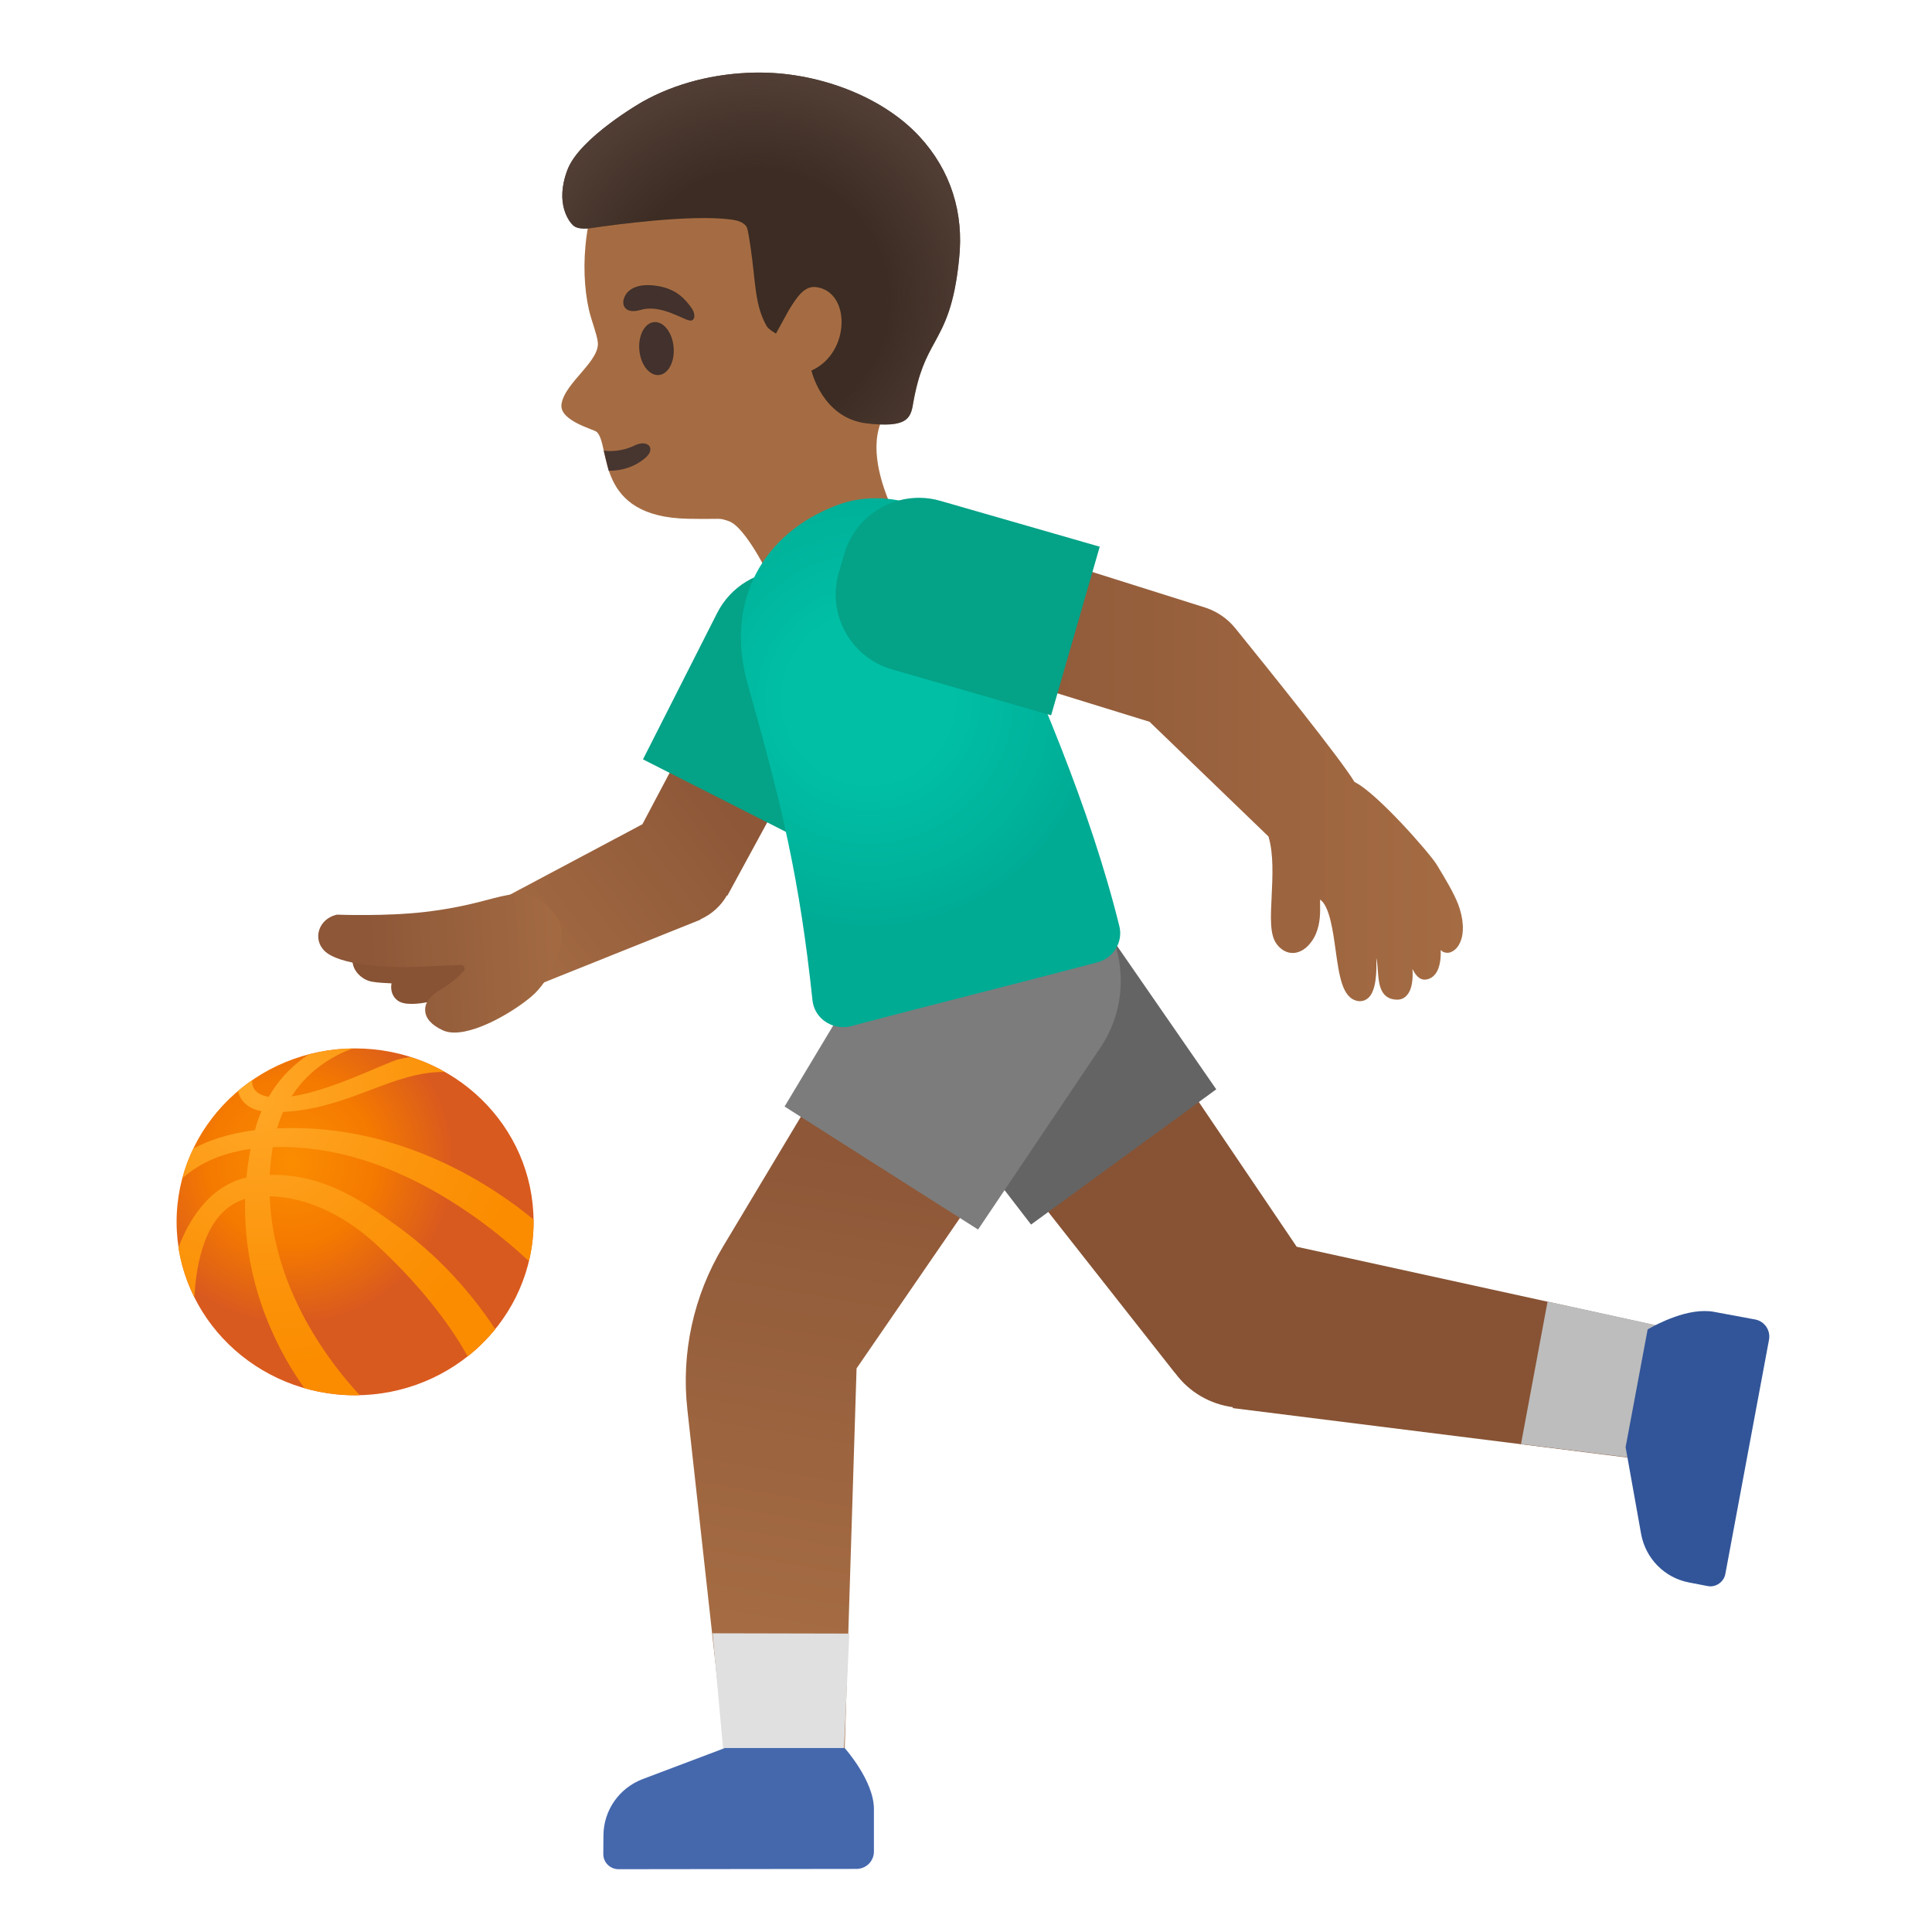 <?xml version="1.0" encoding="utf-8"?>
<!-- Generator: Adobe Illustrator 24.0.3, SVG Export Plug-In . SVG Version: 6.00 Build 0)  -->
<svg version="1.1" id="Layer_1" xmlns="http://www.w3.org/2000/svg" x="0px" y="0px"
     viewBox="0 0 128 128" style="enable-background:new 0 0 128 128;" xml:space="preserve">
<g id="head">
	<path style="fill:#A56C43;" d="M60.56,11.89c-2.78-3.94-8.7-6.78-13.4-5.72c-5.26,1.19-7.9,5.19-8.37,10.09
		c-0.17,1.77-0.01,3.53,0.36,4.76c0.04,0.15,0.4,1.21,0.44,1.55c0.28,1.3-2.18,2.75-2.39,4.21c-0.16,1.1,2.15,1.66,2.34,1.84
		c0.95,0.92-0.19,5.65,6.07,5.75c2.4,0.04,1.93-0.08,2.65,0.15c1.12,0.35,2.7,3.65,2.7,3.65s-0.61,4.42,3.43,2.9
		c4.61-1.73,5.98-5.04,5.98-5.04s-4.53-6.71-0.88-9.54C63.02,23.75,62.35,14.43,60.56,11.89z"/>
</g>
<path id="mouth_2_" style="fill:#473530;" d="M40.33,31.19c0.87,0,1.71-0.25,2.41-0.84c0.76-0.64,0.18-1.27-0.71-0.83
	c-0.54,0.27-1.31,0.43-2.03,0.34L40.33,31.19z"/>
<ellipse id="eye_2_" transform="matrix(0.996 -0.09 0.09 0.996 -1.909 4.031)" style="fill:#42312C;" cx="43.5" cy="23.07" rx="1.14" ry="1.76"/>
<path id="eyebrow_2_" style="fill:#42312C;" d="M42.46,20.53c-1.11,0.33-1.38-0.4-1.01-1c0.27-0.44,0.95-0.81,2.25-0.56
	c1.23,0.24,1.74,0.94,2.07,1.37c0.33,0.43,0.29,0.86,0.01,0.9C45.39,21.29,43.83,20.12,42.46,20.53z"/>
<g id="hairGroup">
	<path id="hair" style="fill:#3C2C23;" d="M60.92,9.05c-2.49-2.7-6.83-4.31-10.88-4.24c-2.72,0.05-5.3,0.71-7.47,1.93
		c-0.04,0.02-4.16,2.38-4.97,4.5c-0.87,2.27,0.14,3.49,0.38,3.7c0.38,0.33,1.18,0.17,1.18,0.17c1.58-0.23,6.63-0.91,9.23-0.57
		c0.41,0.05,0.87,0.15,1.08,0.5c0.09,0.15,0.23,1.18,0.26,1.36c0.34,2.31,0.26,3.79,1.06,5.2c0.13,0.23,0.62,0.5,0.62,0.5l0.84-1.53
		c0.54-0.88,1.03-1.64,1.81-1.55c2.32,0.28,2.3,4.37-0.3,5.53c0,0,0.71,3.16,3.67,3.5c2.6,0.3,2.9-0.29,3.06-1.28
		c0.37-2.13,0.88-3.08,1.43-4.08c0.65-1.19,1.31-2.41,1.62-5.51C63.88,14.08,62.97,11.27,60.92,9.05z"/>
	
		<radialGradient id="hairHighlights_1_" cx="50.381" cy="99.691" r="16.373" gradientTransform="matrix(0.998 0.057 0.056 -0.985 -5.741 115.181)" gradientUnits="userSpaceOnUse">
		<stop  offset="0.526" style="stop-color:#554138;stop-opacity:0"/>
		<stop  offset="1" style="stop-color:#554138"/>
	</radialGradient>
	<path id="hairHighlights" style="fill:url(#hairHighlights_1_);" d="M60.92,9.05c-2.49-2.7-6.83-4.31-10.88-4.24
		c-2.72,0.05-5.3,0.71-7.47,1.93c-0.04,0.02-4.16,2.38-4.97,4.5c-0.87,2.27,0.14,3.49,0.38,3.7c0.38,0.33,1.18,0.17,1.18,0.17
		c1.58-0.23,6.63-0.91,9.23-0.57c0.41,0.05,0.87,0.15,1.08,0.5c0.09,0.15,0.23,1.18,0.26,1.36c0.34,2.31,0.26,3.79,1.06,5.2
		c0.13,0.23,0.62,0.5,0.62,0.5l0.84-1.53c0.54-0.88,1.03-1.64,1.81-1.55c2.32,0.28,2.3,4.37-0.3,5.53c0,0,0.71,3.16,3.67,3.5
		c2.6,0.3,2.9-0.29,3.06-1.28c0.37-2.13,0.88-3.08,1.43-4.08c0.65-1.19,1.31-2.41,1.62-5.51C63.88,14.08,62.97,11.27,60.92,9.05z"/>
</g>
<path id="tone_1_" style="fill:#875334;" d="M37.61,61.86l-0.37-1.34c-0.07-0.24-0.3-0.4-0.55-0.36c-3.61,0.49-12.1,1.71-12.86,2.4
	c-0.43,0.39-0.58,0.9-0.43,1.4c0.17,0.56,0.71,1.01,1.31,1.09c0.36,0.06,0.83,0.08,1.23,0.1c-0.04,0.2-0.03,0.39,0.02,0.58
	c0.11,0.38,0.4,0.65,0.78,0.73c0.17,0.04,0.35,0.05,0.55,0.05c2.97,0,9.33-3.64,10.08-4.08C37.58,62.31,37.67,62.08,37.61,61.86z"/>
<linearGradient id="arm_2_" gradientUnits="userSpaceOnUse" x1="32.579" y1="64.563" x2="47.509" y2="76.005" gradientTransform="matrix(1 0 0 -1 0 128)">
	<stop  offset="0" style="stop-color:#A56C43"/>
	<stop  offset="1" style="stop-color:#8D5738"/>
</linearGradient>
<path id="arm_1_" style="fill:url(#arm_2_);" d="M48.81,42.8l-6.25,11.81c-0.01,0-0.01,0.01-0.02,0.01L31.8,60.33
	c-1.84,0.88-0.01,5.63,1.86,5.63c0.16,0,0.32-0.04,0.48-0.11l12.27-4.92l-0.01-0.02c0.76-0.34,1.37-0.9,1.76-1.59l0.03,0.02
	l7.12-13.09L48.81,42.8z"/>
<linearGradient id="hand_1_" gradientUnits="userSpaceOnUse" x1="38.188" y1="64.566" x2="24.235" y2="63.682" gradientTransform="matrix(1 0 0 -1 0 128)">
	<stop  offset="0" style="stop-color:#A56C43"/>
	<stop  offset="1" style="stop-color:#8D5738"/>
</linearGradient>
<path id="hand" style="fill:url(#hand_1_);" d="M36.71,60.5c-1.26-1.48-2.21-1.4-3.52-1.11c-0.3,0.07-0.61,0.15-0.95,0.24
	c-0.96,0.25-2.16,0.56-4.09,0.79c-2.57,0.3-5.7,0.18-5.73,0.18c-0.05-0.01-0.1,0-0.15,0.01c-0.56,0.14-0.98,0.53-1.13,1.03
	c-0.14,0.47-0.02,0.96,0.32,1.32c0.96,1.02,4.46,1.21,6.58,1.08c0.6-0.04,1.65-0.08,2.49-0.11c0.12-0.03,0.21,0.09,0.23,0.14
	c0.02,0.05,0.05,0.15-0.03,0.25c-0.39,0.45-0.89,0.86-1.48,1.2c-0.75,0.43-1.11,0.9-1.08,1.43c0.02,0.53,0.44,0.98,1.19,1.32
	c0.22,0.1,0.47,0.14,0.75,0.14c1.75,0,4.43-1.72,5.34-2.61C36.58,64.68,37.96,61.96,36.71,60.5z"/>
<path id="shirt" style="fill:#04A287;" d="M55.53,38.89l-1.07-0.54c-0.75-0.39-1.55-0.57-2.33-0.57c-1.89,0-3.71,1.04-4.62,2.84
	l-4.91,9.69l10.29,5.22l4.91-9.69C59.09,43.29,58.07,40.18,55.53,38.89z"/>
<path id="tone" style="fill:#875334;" d="M85.91,82.6L71.26,60.94l-10.82,7.9l17.4,22.12h0.01c0.95,1.3,2.35,2.07,3.83,2.27
	l-0.01,0.06l26.81,3.36l1.63-8.75L85.91,82.6z"/>
<polygon id="sock" style="fill:#BDBDBD;" points="102.53,86.23 100.77,95.67 108.47,96.63 110.1,87.88 "/>
<linearGradient id="leg_1_" gradientUnits="userSpaceOnUse" x1="59.181" y1="51.808" x2="53.693" y2="19.622" gradientTransform="matrix(1 0 0 -1 0 128)">
	<stop  offset="0" style="stop-color:#8D5738"/>
	<stop  offset="1" style="stop-color:#A56C43"/>
</linearGradient>
<path id="leg" style="fill:url(#leg_1_);" d="M60.54,61.5L47.89,82.61c-1.94,3.24-2.77,7.03-2.35,10.78l2.74,24.78l7.61,0.02
	l0.86-27.53l15.1-21.97L60.54,61.5z"/>
<polygon id="sock_1_" style="fill:#E0E0E0;" points="47.21,108.21 47.98,116.64 55.88,116.66 56.27,108.23 "/>
<g id="pants">
	<path style="fill:#646464;" d="M72.21,60.07c-1.56-2.13-3.98-3.26-6.44-3.26c-1.63,0-3.27,0.5-4.69,1.53
		c-3.55,2.59-4.33,7.58-1.74,11.13l8.97,11.66l12.27-8.96L72.21,60.07z"/>
	<path style="fill:#7C7C7C;" d="M70.56,58.25c-1.34-0.84-2.82-1.24-4.28-1.24c-2.63,0-5.21,1.31-6.73,3.69l-7.57,12.61l12.82,8.15
		l8.21-12.21C75.37,65.54,74.27,60.61,70.56,58.25z"/>
</g>
<radialGradient id="shirt_3_" cx="57.556" cy="81.716" r="15.246" gradientTransform="matrix(1 0 0 -1 0 128)" gradientUnits="userSpaceOnUse">
	<stop  offset="0.364" style="stop-color:#00BFA5"/>
	<stop  offset="0.812" style="stop-color:#00B29A"/>
	<stop  offset="1" style="stop-color:#00AB94"/>
</radialGradient>
<path id="shirt_1_" style="fill:url(#shirt_3_);" d="M74.16,61.36c-1.95-7.87-5.37-15.74-8.89-23.61c-1.18-2.97-4.22-4.74-7.24-4.74
	c-0.86,0-1.71,0.14-2.52,0.44c-4.97,1.84-7.53,6.41-5.97,11.9c2.3,8.12,3.44,12.94,4.29,20.93c0.11,1.03,1.01,1.77,2.03,1.77
	c0.18,0,0.36-0.02,0.55-0.07c5.19-1.38,11.04-2.83,16.32-4.23C73.77,63.47,74.42,62.41,74.16,61.36z"/>
<linearGradient id="arm_3_" gradientUnits="userSpaceOnUse" x1="62.761" y1="76.969" x2="96.922" y2="76.969" gradientTransform="matrix(1 0 0 -1 0 128)">
	<stop  offset="6.800000e-03" style="stop-color:#8D5738"/>
	<stop  offset="1" style="stop-color:#A56C43"/>
</linearGradient>
<path id="arm" style="fill:url(#arm_3_);" d="M96.6,59.89L96.6,59.89c-0.32-0.8-0.8-1.59-1.41-2.6c-0.47-0.77-3.99-4.78-5.45-5.48
	c-0.88-1.48-5.73-7.51-7.9-10.19c-0.51-0.63-1.19-1.1-1.97-1.36l-14.28-4.5c-0.13-0.04-0.26-0.03-0.38,0.03
	c-0.12,0.06-0.21,0.17-0.25,0.3l-2.18,7.08c-0.08,0.26,0.07,0.54,0.33,0.62l13.05,4.03c2.11,2.03,7.18,6.92,7.88,7.6
	c0.35,1.17,0.27,2.65,0.21,3.96c-0.07,1.42-0.13,2.54,0.33,3.16c0.44,0.59,0.94,0.62,1.2,0.59c0.69-0.09,1.19-0.74,1.41-1.28
	c0.29-0.7,0.28-1.42,0.27-1.95c0-0.09,0-0.2,0-0.3c0.62,0.42,0.85,2.05,1.03,3.37c0.24,1.7,0.44,3.17,1.47,3.35
	c0.05,0.01,0.1,0.01,0.15,0.01c0.21,0,0.4-0.08,0.56-0.23c0.51-0.48,0.55-1.74,0.51-2.65c0.07,0.31,0.09,0.62,0.11,0.93
	c0.06,0.77,0.14,1.81,1.23,1.85c0.33,0.01,0.55-0.11,0.73-0.34c0.31-0.38,0.37-1.03,0.33-1.69c0.26,0.52,0.57,0.82,1.06,0.66
	c0.18-0.06,0.44-0.21,0.61-0.59c0.16-0.35,0.22-0.83,0.2-1.33c0.06,0.06,0.12,0.11,0.2,0.14c0.12,0.05,0.3,0.06,0.42,0.02
	c0.2-0.07,0.47-0.23,0.65-0.63C97.03,61.84,96.97,60.85,96.6,59.89z"/>
<path id="shirt_2_" style="fill:#04A287;" d="M62.33,33.19c-0.47-0.14-0.96-0.21-1.43-0.21c-2.25,0-4.31,1.47-4.97,3.74l-0.36,1.23
	c-0.79,2.74,0.79,5.61,3.53,6.4l10.54,3.04l3.22-11.17L62.33,33.19z"/>
<path id="shoe" style="fill:#4568AD;" d="M55.96,115.81h-7.93l-5.48,2.07c-1.54,0.6-2.55,2.06-2.57,3.69l-0.01,1.27
	c0,0.55,0.45,1,1.01,1l15.76-0.02c0.64,0,1.16-0.51,1.16-1.15v-2.8C57.91,117.98,55.96,115.81,55.96,115.81z"/>
<path id="shoe_1_" style="fill:#325599;" d="M116.29,87.42l-2.75-0.51c-0.21-0.04-0.41-0.05-0.62-0.05c-1.76,0-3.76,1.22-3.76,1.22
	l-1.46,7.8l1.03,5.76c0.3,1.62,1.55,2.89,3.16,3.2l1.24,0.24c0.06,0.01,0.13,0.02,0.19,0.02c0.47,0,0.9-0.34,0.99-0.83l2.89-15.5
	C117.32,88.14,116.91,87.54,116.29,87.42z"/>
<g id="ball">
	
		<radialGradient id="SVGID_1_" cx="19.318" cy="74.973" r="12.764" gradientTransform="matrix(1 0 0 1 0 2)" gradientUnits="userSpaceOnUse">
		<stop  offset="0.017" style="stop-color:#FB8C00"/>
		<stop  offset="0.442" style="stop-color:#F47900"/>
		<stop  offset="0.838" style="stop-color:#D95A1E"/>
	</radialGradient>
	<path style="fill:url(#SVGID_1_);" d="M35.35,80.95c0,6.34-5.3,11.49-11.83,11.49c-6.53,0-11.82-5.15-11.82-11.49
		s5.3-11.49,11.82-11.49C30.06,69.46,35.35,74.6,35.35,80.95z"/>
	<g>
		
			<radialGradient id="SVGID_2_" cx="17.033" cy="55.332" r="21.549" gradientTransform="matrix(1 0 0 -1 0 128)" gradientUnits="userSpaceOnUse">
			<stop  offset="0.017" style="stop-color:#FFA726"/>
			<stop  offset="0.494" style="stop-color:#FC950D"/>
			<stop  offset="0.838" style="stop-color:#FB8C00"/>
		</radialGradient>
		<path style="fill:url(#SVGID_2_);" d="M23.83,92.43c-0.1,0.01-0.21,0.01-0.31,0.01c-1.16,0-2.29-0.17-3.34-0.47h-0.01
			c-1.43-1.98-4.09-6.5-3.93-12.54c0.01-0.46,0.04-0.94,0.09-1.42c0.05-0.62,0.15-1.24,0.27-1.88c0.07-0.38,0.16-0.76,0.26-1.15
			c0.01-0.03,0.02-0.06,0.03-0.09c0.11-0.46,0.26-0.88,0.43-1.26h0.01c0.14-0.35,0.29-0.66,0.46-0.95h0.01
			c0.8-1.41,1.85-2.29,2.64-2.81c0.93-0.25,1.91-0.39,2.91-0.4c-1.01,0.37-2.8,1.24-4.04,3.18c-0.21,0.31-0.4,0.66-0.55,1.03h-0.01
			c-0.15,0.33-0.28,0.7-0.4,1.09c-0.09,0.29-0.17,0.61-0.23,0.94c-0.02,0.1-0.04,0.21-0.05,0.3c-0.1,0.63-0.17,1.23-0.2,1.83
			c-0.03,0.48-0.03,0.96,0,1.43C18.11,85.57,22,90.46,23.83,92.43z"/>
		
			<radialGradient id="SVGID_3_" cx="17.033" cy="55.332" r="21.549" gradientTransform="matrix(1 0 0 -1 0 128)" gradientUnits="userSpaceOnUse">
			<stop  offset="0.017" style="stop-color:#FFA726"/>
			<stop  offset="0.494" style="stop-color:#FC950D"/>
			<stop  offset="0.838" style="stop-color:#FB8C00"/>
		</radialGradient>
		<path style="fill:url(#SVGID_3_);" d="M29.46,71.02c-3.44-0.05-6.28,2.42-10.69,2.65h-0.01c-0.22,0.01-0.43,0.02-0.66,0.02
			c-0.29,0-0.53-0.02-0.76-0.07h-0.01c-1.09-0.2-1.45-0.86-1.56-1.34c0.3-0.26,0.62-0.5,0.94-0.72c-0.03,0.44,0.15,0.94,1.09,1.11
			h0.01c0.21,0.03,0.45,0.04,0.74,0.04c0.24,0,0.5-0.03,0.77-0.07c2.53-0.36,5.95-2.1,6.99-2.43c0.3-0.09,0.62-0.15,0.91-0.17
			C28.01,70.29,28.76,70.61,29.46,71.02z"/>
		
			<radialGradient id="SVGID_4_" cx="17.033" cy="55.332" r="21.549" gradientTransform="matrix(1 0 0 -1 0 128)" gradientUnits="userSpaceOnUse">
			<stop  offset="0.017" style="stop-color:#FFA726"/>
			<stop  offset="0.494" style="stop-color:#FC950D"/>
			<stop  offset="0.838" style="stop-color:#FB8C00"/>
		</radialGradient>
		<path style="fill:url(#SVGID_4_);" d="M32.81,88.06c-0.53,0.66-1.14,1.26-1.82,1.81c-0.92-1.65-2.7-4.3-6.03-7.39
			c-1.88-1.75-4.42-3.17-7.08-3.22c-0.3-0.02-0.61-0.01-0.91,0.02c-0.26,0.02-0.5,0.07-0.73,0.15c-2.65,0.79-3.25,4.31-3.36,6.51
			c-0.51-1.02-0.88-2.12-1.06-3.28c0.64-1.7,1.96-4.05,4.51-4.65c0.21-0.05,0.42-0.09,0.65-0.11c0.3-0.03,0.61-0.05,0.9-0.06
			c3.48-0.07,6.04,1.64,8.49,3.43C29.7,83.67,31.81,86.54,32.81,88.06z"/>
		
			<radialGradient id="SVGID_5_" cx="17.033" cy="55.332" r="21.549" gradientTransform="matrix(1 0 0 -1 0 128)" gradientUnits="userSpaceOnUse">
			<stop  offset="0.017" style="stop-color:#FFA726"/>
			<stop  offset="0.494" style="stop-color:#FC950D"/>
			<stop  offset="0.838" style="stop-color:#FB8C00"/>
		</radialGradient>
		<path style="fill:url(#SVGID_5_);" d="M35.35,80.8v0.15c0,0.9-0.1,1.76-0.31,2.6c-3.14-2.91-9.53-7.8-16.96-7.55
			c-0.23,0.01-0.46,0.02-0.69,0.04c-0.27,0.02-0.53,0.05-0.78,0.08c-2.25,0.31-3.67,1.17-4.53,1.95c0.18-0.69,0.43-1.35,0.73-1.98
			c0.95-0.5,2.29-1,4.09-1.21c0.19-0.03,0.38-0.04,0.57-0.06c0.3-0.02,0.59-0.04,0.89-0.06C26.62,74.38,32.88,78.75,35.35,80.8z"/>
	</g>
</g>
</svg>
